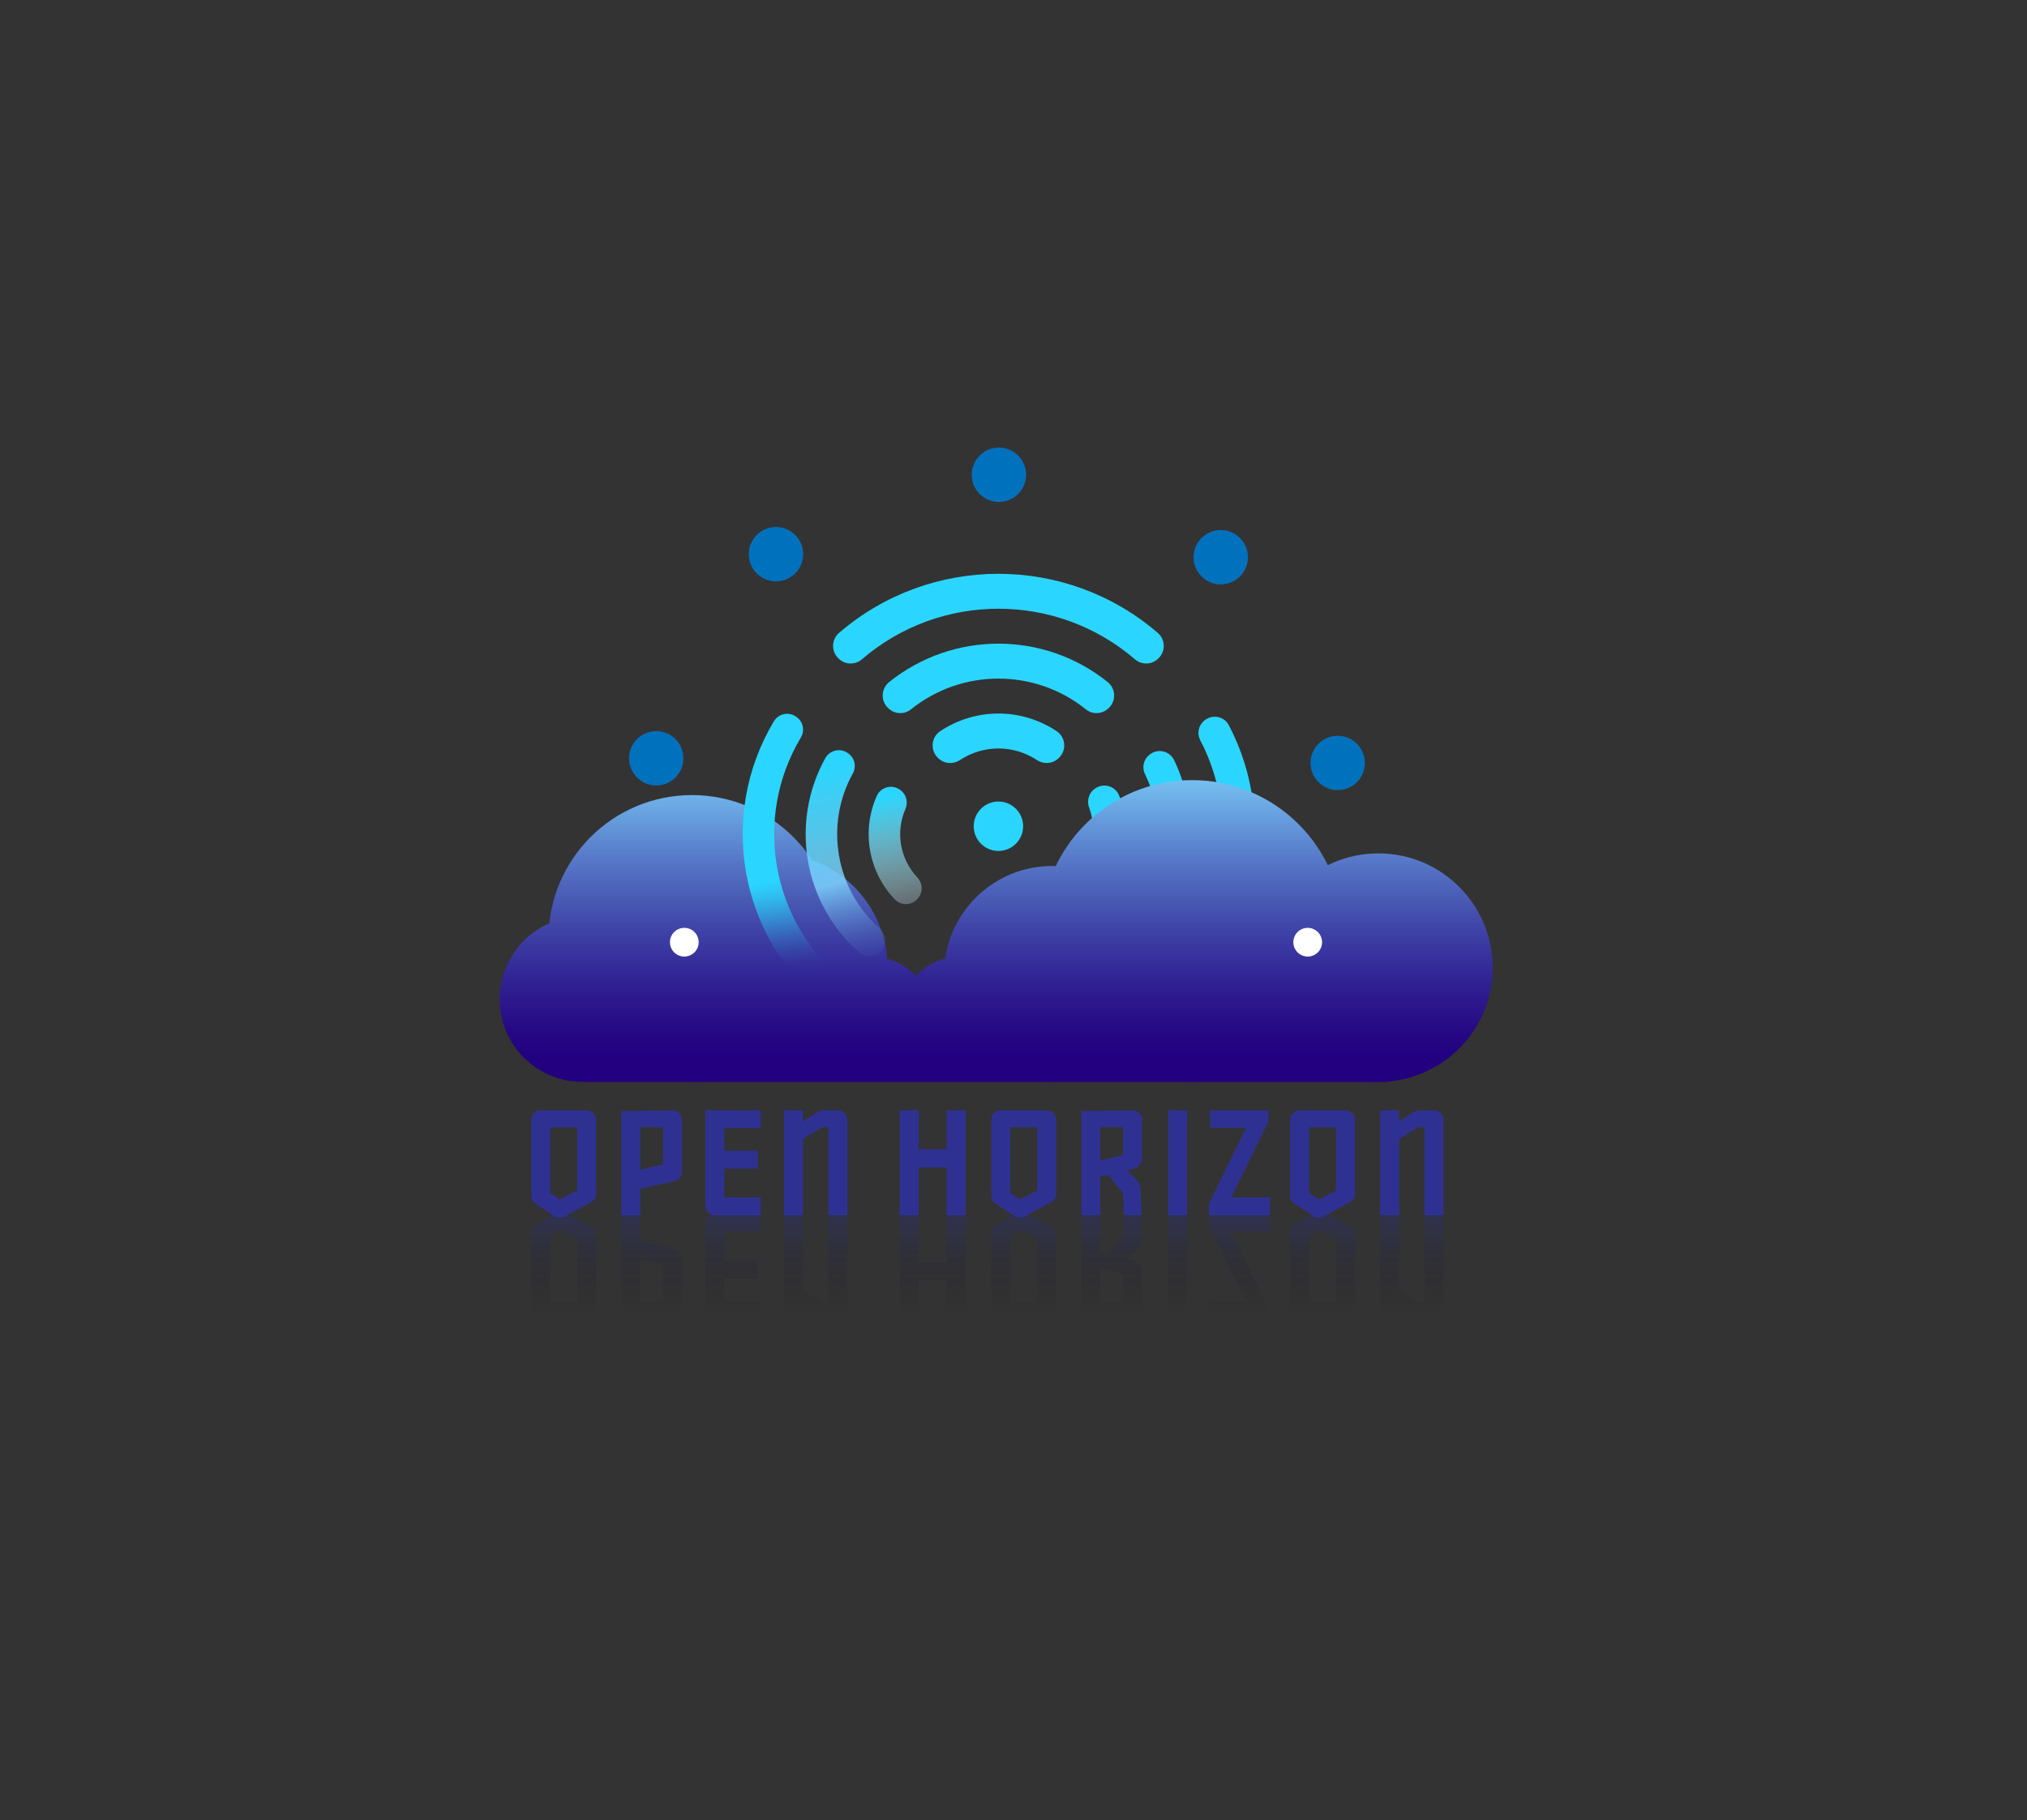 <?xml version="1.0" encoding="utf-8"?>
<!-- Generator: Adobe Illustrator 24.0.0, SVG Export Plug-In . SVG Version: 6.00 Build 0)  -->
<svg version="1.1" xmlns="http://www.w3.org/2000/svg" xmlns:xlink="http://www.w3.org/1999/xlink" x="0px" y="0px"
	 viewBox="0 0 2572 2310" style="enable-background:new 0 0 2572 2310;" xml:space="preserve">
<rect x="0" y="0" width="2572" height="2310" fill="#333333" stroke="none"/>
<style type="text/css">
	.st0{fill:#2AD6FF;}
	.st1{opacity:0.57;}
	.st2{fill:url(#SVGID_1_);}
	.st3{fill:url(#SVGID_2_);}
	.st4{fill:url(#SVGID_3_);}
	.st5{fill:url(#SVGID_4_);}
	.st6{fill:url(#SVGID_5_);}
	.st7{fill:url(#SVGID_6_);}
	.st8{fill:url(#SVGID_7_);}
	.st9{fill:url(#SVGID_8_);}
	.st10{fill:url(#SVGID_9_);}
	.st11{fill:url(#SVGID_10_);}
	.st12{fill:url(#SVGID_11_);}
	.st13{fill:url(#SVGID_12_);}
	.st14{fill:url(#SVGID_13_);}
	.st15{fill:url(#SVGID_14_);}
	.st16{fill:url(#SVGID_15_);}
	.st17{fill:url(#SVGID_16_);}
	.st18{fill:url(#SVGID_17_);}
	.st19{fill:url(#SVGID_18_);}
	.st20{fill:url(#SVGID_19_);}
	.st21{fill:url(#SVGID_20_);}
	.st22{fill:#2E3192;}
	.st23{fill:url(#SVGID_21_);}
	.st24{fill:url(#SVGID_22_);}
	.st25{fill:url(#SVGID_23_);}
	.st26{fill:#0071BC;}
	.st27{fill:#FFFFFF;}
</style>
<g id="Layer_6">
	<g>
		<path class="st0" d="M1445.78,1278.91l-0.34-0.54c-5.57-8.93-3.35-20.66,5.14-26.88c97.93-71.7,128.76-204.63,72.38-312.13
			c-4.89-9.32-1.71-20.83,7.21-26.4l0.55-0.35c9.93-6.19,23.06-2.68,28.5,7.67c65.85,125.45,29.87,280.61-84.48,364.27
			C1465.31,1291.47,1451.97,1288.84,1445.78,1278.91z"/>
		<path class="st0" d="M1402.26,1209.1l-0.35-0.56c-5.42-8.7-3.49-20.12,4.58-26.45c60.36-47.37,79.69-130.72,46.33-199.83
			c-4.46-9.23-1.17-20.34,7.53-25.77l0.56-0.35c10.22-6.37,23.66-2.4,28.89,8.45c41.62,86.34,17.48,190.43-57.88,249.63
			C1422.45,1221.67,1408.63,1219.32,1402.26,1209.1z"/>
		<path class="st0" d="M1358.43,1138.81l-0.35-0.56c-5.15-8.26-3.53-18.87,3.53-25.57c23.71-22.49,31.75-57.19,20.36-87.83
			c-3.39-9.12-0.17-19.37,8.09-24.51l0.56-0.35c10.73-6.69,24.98-2,29.47,9.81c17.65,46.43,5.4,99.27-30.88,133.19
			C1379.98,1151.61,1365.12,1149.54,1358.43,1138.81z"/>
	</g>
</g>
<g id="Layer_5">
	<g class="st1">
		<linearGradient id="SVGID_1_" gradientUnits="userSpaceOnUse" x1="715.221" y1="1496.705" x2="715.221" y2="1667.626">
			<stop  offset="0.047" style="stop-color:#2B2E8A"/>
			<stop  offset="0.392" style="stop-color:#282A7F;stop-opacity:0.4"/>
			<stop  offset="0.589" style="stop-color:#18194B;stop-opacity:0.27"/>
			<stop  offset="0.771" style="stop-color:#0B0B22;stop-opacity:0.151"/>
			<stop  offset="0.913" style="stop-color:#030309;stop-opacity:0.057"/>
			<stop  offset="1" style="stop-color:#000000;stop-opacity:0"/>
		</linearGradient>
		<path class="st2" d="M756.39,1661.86c0,1.12-0.22,2.36-0.65,3.73c-0.44,1.37-1.15,2.68-2.15,3.92c-1,1.24-2.24,2.3-3.73,3.17
			c-1.49,0.87-3.36,1.31-5.6,1.31h-58.07c-2.24,0-4.11-0.44-5.6-1.31c-1.49-0.87-2.74-1.93-3.73-3.17c-1-1.25-1.71-2.55-2.15-3.92
			c-0.44-1.37-0.65-2.61-0.65-3.73v-96.36c0-2.12,0.47-4.05,1.4-5.79c0.93-1.74,2.21-3.11,3.83-4.11l25.4-16.62
			c1.37-0.87,3.24-1.31,5.6-1.31c1.74,0,3.55,0.44,5.42,1.31l33.43,17.74c1.74,1,3.42,2.43,5.04,4.29c1.62,1.87,2.36,4.11,2.24,6.72
			V1661.86z M710.64,1560.84l-12.51,8.22v83.47h34.17v-80.48L710.64,1560.84z"/>
		<linearGradient id="SVGID_2_" gradientUnits="userSpaceOnUse" x1="826.88" y1="1496.705" x2="826.88" y2="1667.626">
			<stop  offset="0.047" style="stop-color:#2B2E8A"/>
			<stop  offset="0.392" style="stop-color:#282A7F;stop-opacity:0.4"/>
			<stop  offset="0.589" style="stop-color:#18194B;stop-opacity:0.27"/>
			<stop  offset="0.771" style="stop-color:#0B0B22;stop-opacity:0.151"/>
			<stop  offset="0.913" style="stop-color:#030309;stop-opacity:0.057"/>
			<stop  offset="1" style="stop-color:#000000;stop-opacity:0"/>
		</linearGradient>
		<path class="st3" d="M812.41,1540.86v33.8l40.9,8.78c4.36,0.75,7.47,2.43,9.34,5.04c1.87,2.61,2.8,4.98,2.8,7.1v66.29
			c0,1.12-0.22,2.36-0.65,3.73c-0.44,1.37-1.15,2.68-2.15,3.92c-1,1.24-2.24,2.3-3.73,3.17c-1.49,0.87-3.36,1.31-5.6,1.31
			l-64.98-0.93v-132.21H812.41z M841.35,1605.47l-28.94-7.1v54.15h28.94V1605.47z"/>
		<linearGradient id="SVGID_3_" gradientUnits="userSpaceOnUse" x1="930.145" y1="1496.705" x2="930.145" y2="1667.626">
			<stop  offset="0.047" style="stop-color:#2B2E8A"/>
			<stop  offset="0.392" style="stop-color:#282A7F;stop-opacity:0.4"/>
			<stop  offset="0.589" style="stop-color:#18194B;stop-opacity:0.27"/>
			<stop  offset="0.771" style="stop-color:#0B0B22;stop-opacity:0.151"/>
			<stop  offset="0.913" style="stop-color:#030309;stop-opacity:0.057"/>
			<stop  offset="1" style="stop-color:#000000;stop-opacity:0"/>
		</linearGradient>
		<path class="st4" d="M895.6,1549.26c0.43-1.37,1.15-2.68,2.15-3.92c0.99-1.25,2.24-2.3,3.73-3.17c1.49-0.87,3.36-1.31,5.6-1.31
			h58.26v22.59h-46.31v36.6h42.58v22.59h-42.58v28.76h46.31V1674h-70.4v-121C894.95,1551.88,895.16,1550.63,895.6,1549.26z"/>
		<linearGradient id="SVGID_4_" gradientUnits="userSpaceOnUse" x1="1034.995" y1="1496.705" x2="1034.995" y2="1667.626">
			<stop  offset="0.047" style="stop-color:#2B2E8A"/>
			<stop  offset="0.392" style="stop-color:#282A7F;stop-opacity:0.4"/>
			<stop  offset="0.589" style="stop-color:#18194B;stop-opacity:0.27"/>
			<stop  offset="0.771" style="stop-color:#0B0B22;stop-opacity:0.151"/>
			<stop  offset="0.913" style="stop-color:#030309;stop-opacity:0.057"/>
			<stop  offset="1" style="stop-color:#000000;stop-opacity:0"/>
		</linearGradient>
		<path class="st5" d="M1018.75,1674h-23.9v-133.14h24.09v96.73l24.28,14.94h7.84v-111.67h24.09v121c0,1.12-0.22,2.36-0.65,3.73
			c-0.44,1.37-1.15,2.68-2.15,3.92c-1,1.24-2.24,2.3-3.73,3.17c-1.49,0.87-3.36,1.31-5.6,1.31h-15.87c-4.85,0-9.34-1.43-13.44-4.29
			l-14.19-9.52h-0.75V1674z"/>
		<linearGradient id="SVGID_5_" gradientUnits="userSpaceOnUse" x1="1183.447" y1="1496.705" x2="1183.447" y2="1667.626">
			<stop  offset="0.047" style="stop-color:#2B2E8A"/>
			<stop  offset="0.392" style="stop-color:#282A7F;stop-opacity:0.4"/>
			<stop  offset="0.589" style="stop-color:#18194B;stop-opacity:0.27"/>
			<stop  offset="0.771" style="stop-color:#0B0B22;stop-opacity:0.151"/>
			<stop  offset="0.913" style="stop-color:#030309;stop-opacity:0.057"/>
			<stop  offset="1" style="stop-color:#000000;stop-opacity:0"/>
		</linearGradient>
		<path class="st6" d="M1201.19,1674v-49.49h-35.48V1674h-24.09v-133.14h24.09v60.5h35.48v-60.5h24.09V1674H1201.19z"/>
		<linearGradient id="SVGID_6_" gradientUnits="userSpaceOnUse" x1="1298.948" y1="1496.705" x2="1298.948" y2="1667.626">
			<stop  offset="0.047" style="stop-color:#2B2E8A"/>
			<stop  offset="0.392" style="stop-color:#282A7F;stop-opacity:0.4"/>
			<stop  offset="0.589" style="stop-color:#18194B;stop-opacity:0.27"/>
			<stop  offset="0.771" style="stop-color:#0B0B22;stop-opacity:0.151"/>
			<stop  offset="0.913" style="stop-color:#030309;stop-opacity:0.057"/>
			<stop  offset="1" style="stop-color:#000000;stop-opacity:0"/>
		</linearGradient>
		<path class="st7" d="M1340.12,1661.86c0,1.12-0.22,2.36-0.65,3.73c-0.44,1.37-1.15,2.68-2.15,3.92c-1,1.24-2.24,2.3-3.73,3.17
			c-1.49,0.87-3.36,1.31-5.6,1.31h-58.07c-2.24,0-4.11-0.44-5.6-1.31c-1.49-0.87-2.74-1.93-3.73-3.17c-1-1.25-1.71-2.55-2.15-3.92
			c-0.44-1.37-0.65-2.61-0.65-3.73v-96.36c0-2.12,0.47-4.05,1.4-5.79c0.93-1.74,2.21-3.11,3.83-4.11l25.4-16.62
			c1.37-0.87,3.24-1.31,5.6-1.31c1.74,0,3.55,0.44,5.42,1.31l33.43,17.74c1.74,1,3.42,2.43,5.04,4.29c1.62,1.87,2.36,4.11,2.24,6.72
			V1661.86z M1294.37,1560.84l-12.51,8.22v83.47h34.17v-80.48L1294.37,1560.84z"/>
		<linearGradient id="SVGID_7_" gradientUnits="userSpaceOnUse" x1="1410.607" y1="1496.705" x2="1410.607" y2="1667.626">
			<stop  offset="0.047" style="stop-color:#2B2E8A"/>
			<stop  offset="0.392" style="stop-color:#282A7F;stop-opacity:0.4"/>
			<stop  offset="0.589" style="stop-color:#18194B;stop-opacity:0.27"/>
			<stop  offset="0.771" style="stop-color:#0B0B22;stop-opacity:0.151"/>
			<stop  offset="0.913" style="stop-color:#030309;stop-opacity:0.057"/>
			<stop  offset="1" style="stop-color:#000000;stop-opacity:0"/>
		</linearGradient>
		<path class="st8" d="M1448.23,1540.86l-0.93,32.68c-0.25,4.6-1.93,8.59-5.04,11.95l-13.82,14.57l-0.93-2.8l9.52,2.24
			c4.23,0.99,7.31,2.8,9.24,5.41c1.93,2.62,2.89,4.98,2.89,7.1v49.86c0,1.12-0.22,2.36-0.65,3.73c-0.44,1.37-1.15,2.68-2.15,3.92
			c-1,1.24-2.24,2.3-3.73,3.17c-1.49,0.87-3.36,1.31-5.6,1.31l-64.98-0.93v-132.21h24.09v55.46l-4.48-7.47l18.3,4.11l-7.28,2.99
			l22.41-26.89l0.93-28.2H1448.23z M1425.08,1617.05l-28.94-6.91v42.39h28.94V1617.05z"/>
		<linearGradient id="SVGID_8_" gradientUnits="userSpaceOnUse" x1="1494.264" y1="1496.705" x2="1494.264" y2="1667.626">
			<stop  offset="0.047" style="stop-color:#2B2E8A"/>
			<stop  offset="0.392" style="stop-color:#282A7F;stop-opacity:0.4"/>
			<stop  offset="0.589" style="stop-color:#18194B;stop-opacity:0.27"/>
			<stop  offset="0.771" style="stop-color:#0B0B22;stop-opacity:0.151"/>
			<stop  offset="0.913" style="stop-color:#030309;stop-opacity:0.057"/>
			<stop  offset="1" style="stop-color:#000000;stop-opacity:0"/>
		</linearGradient>
		<path class="st9" d="M1482.22,1674v-133.14h24.09V1674H1482.22z"/>
		<linearGradient id="SVGID_9_" gradientUnits="userSpaceOnUse" x1="1572.785" y1="1496.705" x2="1572.785" y2="1667.626">
			<stop  offset="0.047" style="stop-color:#2B2E8A"/>
			<stop  offset="0.392" style="stop-color:#282A7F;stop-opacity:0.4"/>
			<stop  offset="0.589" style="stop-color:#18194B;stop-opacity:0.27"/>
			<stop  offset="0.771" style="stop-color:#0B0B22;stop-opacity:0.151"/>
			<stop  offset="0.913" style="stop-color:#030309;stop-opacity:0.057"/>
			<stop  offset="1" style="stop-color:#000000;stop-opacity:0"/>
		</linearGradient>
		<path class="st10" d="M1609.57,1659.81V1674h-74.13v-22.22h45.75l-47.24-96.36v-14.57h77.68v22.59h-49.3L1609.57,1659.81z"/>
		<linearGradient id="SVGID_10_" gradientUnits="userSpaceOnUse" x1="1678.201" y1="1496.705" x2="1678.201" y2="1667.626">
			<stop  offset="0.047" style="stop-color:#2B2E8A"/>
			<stop  offset="0.392" style="stop-color:#282A7F;stop-opacity:0.4"/>
			<stop  offset="0.589" style="stop-color:#18194B;stop-opacity:0.27"/>
			<stop  offset="0.771" style="stop-color:#0B0B22;stop-opacity:0.151"/>
			<stop  offset="0.913" style="stop-color:#030309;stop-opacity:0.057"/>
			<stop  offset="1" style="stop-color:#000000;stop-opacity:0"/>
		</linearGradient>
		<path class="st11" d="M1719.37,1661.86c0,1.12-0.22,2.36-0.65,3.73c-0.44,1.37-1.15,2.68-2.15,3.92c-1,1.24-2.24,2.3-3.73,3.17
			c-1.49,0.87-3.36,1.31-5.6,1.31h-58.07c-2.24,0-4.11-0.44-5.6-1.31c-1.49-0.87-2.74-1.93-3.73-3.17c-1-1.25-1.71-2.55-2.15-3.92
			c-0.44-1.37-0.65-2.61-0.65-3.73v-96.36c0-2.12,0.47-4.05,1.4-5.79c0.93-1.74,2.21-3.11,3.83-4.11l25.4-16.62
			c1.37-0.87,3.24-1.31,5.6-1.31c1.74,0,3.55,0.44,5.42,1.31l33.43,17.74c1.74,1,3.42,2.43,5.04,4.29c1.62,1.87,2.36,4.11,2.24,6.72
			V1661.86z M1673.62,1560.84l-12.51,8.22v83.47h34.17v-80.48L1673.62,1560.84z"/>
		<linearGradient id="SVGID_11_" gradientUnits="userSpaceOnUse" x1="1791.447" y1="1496.705" x2="1791.447" y2="1667.626">
			<stop  offset="0.047" style="stop-color:#2B2E8A"/>
			<stop  offset="0.392" style="stop-color:#282A7F;stop-opacity:0.4"/>
			<stop  offset="0.589" style="stop-color:#18194B;stop-opacity:0.27"/>
			<stop  offset="0.771" style="stop-color:#0B0B22;stop-opacity:0.151"/>
			<stop  offset="0.913" style="stop-color:#030309;stop-opacity:0.057"/>
			<stop  offset="1" style="stop-color:#000000;stop-opacity:0"/>
		</linearGradient>
		<path class="st12" d="M1775.2,1674h-23.9v-133.14h24.09v96.73l24.28,14.94h7.84v-111.67h24.09v121c0,1.12-0.22,2.36-0.65,3.73
			c-0.44,1.37-1.15,2.68-2.15,3.92c-1,1.24-2.24,2.3-3.73,3.17c-1.49,0.87-3.36,1.31-5.6,1.31h-15.87c-4.85,0-9.34-1.43-13.44-4.29
			l-14.19-9.52h-0.75V1674z"/>
	</g>
	<linearGradient id="SVGID_12_" gradientUnits="userSpaceOnUse" x1="1250.5" y1="959.217" x2="1250.5" y2="1343.976">
		<stop  offset="0" style="stop-color:#7FD6FF"/>
		<stop  offset="0.066" style="stop-color:#77C3F4"/>
		<stop  offset="0.32" style="stop-color:#597ECB"/>
		<stop  offset="0.55" style="stop-color:#4148AA"/>
		<stop  offset="0.747" style="stop-color:#302193"/>
		<stop  offset="0.903" style="stop-color:#260984"/>
		<stop  offset="1" style="stop-color:#22007F"/>
	</linearGradient>
	<rect x="742" y="1283" class="st13" width="1017" height="90"/>
	<linearGradient id="SVGID_13_" gradientUnits="userSpaceOnUse" x1="878" y1="959.217" x2="878" y2="1343.976">
		<stop  offset="0" style="stop-color:#7FD6FF"/>
		<stop  offset="0.066" style="stop-color:#77C3F4"/>
		<stop  offset="0.32" style="stop-color:#597ECB"/>
		<stop  offset="0.55" style="stop-color:#4148AA"/>
		<stop  offset="0.747" style="stop-color:#302193"/>
		<stop  offset="0.903" style="stop-color:#260984"/>
		<stop  offset="1" style="stop-color:#22007F"/>
	</linearGradient>
	<circle class="st14" cx="878" cy="1191" r="182"/>
	<linearGradient id="SVGID_14_" gradientUnits="userSpaceOnUse" x1="1512.5" y1="959.217" x2="1512.5" y2="1343.976">
		<stop  offset="0" style="stop-color:#7FD6FF"/>
		<stop  offset="0.066" style="stop-color:#77C3F4"/>
		<stop  offset="0.32" style="stop-color:#597ECB"/>
		<stop  offset="0.55" style="stop-color:#4148AA"/>
		<stop  offset="0.747" style="stop-color:#302193"/>
		<stop  offset="0.903" style="stop-color:#260984"/>
		<stop  offset="1" style="stop-color:#22007F"/>
	</linearGradient>
	<circle class="st15" cx="1512.5" cy="1181.5" r="191.5"/>
	<linearGradient id="SVGID_15_" gradientUnits="userSpaceOnUse" x1="739" y1="959.217" x2="739" y2="1343.976">
		<stop  offset="0" style="stop-color:#7FD6FF"/>
		<stop  offset="0.066" style="stop-color:#77C3F4"/>
		<stop  offset="0.32" style="stop-color:#597ECB"/>
		<stop  offset="0.55" style="stop-color:#4148AA"/>
		<stop  offset="0.747" style="stop-color:#302193"/>
		<stop  offset="0.903" style="stop-color:#260984"/>
		<stop  offset="1" style="stop-color:#22007F"/>
	</linearGradient>
	<circle class="st16" cx="739" cy="1268" r="105"/>
	<linearGradient id="SVGID_16_" gradientUnits="userSpaceOnUse" x1="1749" y1="959.217" x2="1749" y2="1343.976">
		<stop  offset="0" style="stop-color:#7FD6FF"/>
		<stop  offset="0.066" style="stop-color:#77C3F4"/>
		<stop  offset="0.32" style="stop-color:#597ECB"/>
		<stop  offset="0.55" style="stop-color:#4148AA"/>
		<stop  offset="0.747" style="stop-color:#302193"/>
		<stop  offset="0.903" style="stop-color:#260984"/>
		<stop  offset="1" style="stop-color:#22007F"/>
	</linearGradient>
	<circle class="st17" cx="1749" cy="1228" r="145"/>
	<linearGradient id="SVGID_17_" gradientUnits="userSpaceOnUse" x1="1335" y1="959.217" x2="1335" y2="1343.976">
		<stop  offset="0" style="stop-color:#7FD6FF"/>
		<stop  offset="0.066" style="stop-color:#77C3F4"/>
		<stop  offset="0.32" style="stop-color:#597ECB"/>
		<stop  offset="0.55" style="stop-color:#4148AA"/>
		<stop  offset="0.747" style="stop-color:#302193"/>
		<stop  offset="0.903" style="stop-color:#260984"/>
		<stop  offset="1" style="stop-color:#22007F"/>
	</linearGradient>
	<circle class="st18" cx="1335" cy="1236" r="137"/>
	<linearGradient id="SVGID_18_" gradientUnits="userSpaceOnUse" x1="981.5" y1="959.217" x2="981.5" y2="1343.976">
		<stop  offset="0" style="stop-color:#7FD6FF"/>
		<stop  offset="0.066" style="stop-color:#77C3F4"/>
		<stop  offset="0.32" style="stop-color:#597ECB"/>
		<stop  offset="0.55" style="stop-color:#4148AA"/>
		<stop  offset="0.747" style="stop-color:#302193"/>
		<stop  offset="0.903" style="stop-color:#260984"/>
		<stop  offset="1" style="stop-color:#22007F"/>
	</linearGradient>
	<circle class="st19" cx="981.5" cy="1227.5" r="144.5"/>
	<linearGradient id="SVGID_19_" gradientUnits="userSpaceOnUse" x1="1105" y1="959.217" x2="1105" y2="1343.976">
		<stop  offset="0" style="stop-color:#7FD6FF"/>
		<stop  offset="0.066" style="stop-color:#77C3F4"/>
		<stop  offset="0.32" style="stop-color:#597ECB"/>
		<stop  offset="0.55" style="stop-color:#4148AA"/>
		<stop  offset="0.747" style="stop-color:#302193"/>
		<stop  offset="0.903" style="stop-color:#260984"/>
		<stop  offset="1" style="stop-color:#22007F"/>
	</linearGradient>
	<circle class="st20" cx="1105" cy="1293" r="79"/>
	<linearGradient id="SVGID_20_" gradientUnits="userSpaceOnUse" x1="1219" y1="959.217" x2="1219" y2="1343.976">
		<stop  offset="0" style="stop-color:#7FD6FF"/>
		<stop  offset="0.066" style="stop-color:#77C3F4"/>
		<stop  offset="0.32" style="stop-color:#597ECB"/>
		<stop  offset="0.55" style="stop-color:#4148AA"/>
		<stop  offset="0.747" style="stop-color:#302193"/>
		<stop  offset="0.903" style="stop-color:#260984"/>
		<stop  offset="1" style="stop-color:#22007F"/>
	</linearGradient>
	<circle class="st21" cx="1219" cy="1293" r="79"/>
	<g>
		<path class="st22" d="M756.39,1515.25c0.12,2.61-0.62,4.86-2.24,6.72c-1.62,1.87-3.3,3.3-5.04,4.29l-33.43,17.74
			c-1.87,0.87-3.67,1.31-5.42,1.31c-2.37,0-4.23-0.44-5.6-1.31l-25.4-16.62c-1.62-1-2.89-2.36-3.83-4.11
			c-0.93-1.74-1.4-3.67-1.4-5.79v-96.36c0-1.12,0.22-2.36,0.65-3.73c0.43-1.37,1.15-2.68,2.15-3.92c1-1.24,2.24-2.3,3.73-3.17
			c1.49-0.87,3.36-1.31,5.6-1.31h58.07c2.24,0,4.11,0.44,5.6,1.31c1.49,0.87,2.74,1.93,3.73,3.17c0.99,1.25,1.71,2.55,2.15,3.92
			c0.43,1.37,0.65,2.61,0.65,3.73V1515.25z M732.3,1510.96v-80.48h-34.17v83.47l12.51,8.22L732.3,1510.96z"/>
		<path class="st22" d="M788.32,1542.14v-132.21l64.98-0.93c2.24,0,4.11,0.44,5.6,1.31c1.49,0.87,2.74,1.93,3.73,3.17
			c0.99,1.25,1.71,2.55,2.15,3.92c0.43,1.37,0.65,2.61,0.65,3.73v66.29c0,2.12-0.93,4.48-2.8,7.1c-1.87,2.61-4.98,4.29-9.34,5.04
			l-40.9,8.78v33.8H788.32z M841.35,1430.47h-28.94v54.15l28.94-7.1V1430.47z"/>
		<path class="st22" d="M894.95,1530v-121h70.4v22.59h-46.31v28.76h42.58v22.6h-42.58v36.6h46.31v22.6h-58.26
			c-2.24,0-4.11-0.43-5.6-1.31c-1.49-0.87-2.74-1.93-3.73-3.17c-1-1.24-1.71-2.55-2.15-3.92
			C895.16,1532.37,894.95,1531.12,894.95,1530z"/>
		<path class="st22" d="M1018.75,1422.82h0.75l14.19-9.52c4.11-2.86,8.59-4.29,13.44-4.29h15.87c2.24,0,4.11,0.44,5.6,1.31
			c1.49,0.87,2.74,1.93,3.73,3.17c1,1.25,1.71,2.55,2.15,3.92c0.43,1.37,0.65,2.61,0.65,3.73v121h-24.09v-111.67h-7.84l-24.28,14.94
			v96.73h-24.09V1409h23.9V1422.82z"/>
		<path class="st22" d="M1225.28,1409v133.14h-24.09v-60.5h-35.48v60.5h-24.09V1409h24.09v49.48h35.48V1409H1225.28z"/>
		<path class="st22" d="M1340.12,1515.25c0.12,2.61-0.62,4.86-2.24,6.72c-1.62,1.87-3.3,3.3-5.04,4.29l-33.43,17.74
			c-1.87,0.87-3.67,1.31-5.42,1.31c-2.37,0-4.23-0.44-5.6-1.31l-25.4-16.62c-1.62-1-2.89-2.36-3.83-4.11
			c-0.93-1.74-1.4-3.67-1.4-5.79v-96.36c0-1.12,0.22-2.36,0.65-3.73c0.43-1.37,1.15-2.68,2.15-3.92c1-1.24,2.24-2.3,3.73-3.17
			c1.49-0.87,3.36-1.31,5.6-1.31h58.07c2.24,0,4.11,0.44,5.6,1.31c1.49,0.87,2.74,1.93,3.73,3.17c0.99,1.25,1.71,2.55,2.15,3.92
			c0.43,1.37,0.65,2.61,0.65,3.73V1515.25z M1316.03,1510.96v-80.48h-34.17v83.47l12.51,8.22L1316.03,1510.96z"/>
		<path class="st22" d="M1426.01,1542.14l-0.93-28.2l-22.41-26.89l7.28,2.99l-18.3,4.11l4.48-7.47v55.46h-24.09v-132.21l64.98-0.93
			c2.24,0,4.11,0.44,5.6,1.31c1.49,0.87,2.74,1.93,3.73,3.17c0.99,1.25,1.71,2.55,2.15,3.92c0.43,1.37,0.65,2.61,0.65,3.73V1471
			c0,2.12-0.97,4.48-2.89,7.1c-1.93,2.61-5.01,4.42-9.24,5.42l-9.52,2.24l0.93-2.8l13.82,14.57c3.11,3.36,4.79,7.35,5.04,11.95
			l0.93,32.68H1426.01z M1425.08,1430.47h-28.94v42.39l28.94-6.91V1430.47z"/>
		<path class="st22" d="M1506.31,1409v133.14h-24.09V1409H1506.31z"/>
		<path class="st22" d="M1562.33,1519.55h49.3v22.6h-77.68v-14.57l47.24-96.36h-45.75V1409h74.13v14.19L1562.33,1519.55z"/>
		<path class="st22" d="M1719.37,1515.25c0.12,2.61-0.62,4.86-2.24,6.72c-1.62,1.87-3.3,3.3-5.04,4.29l-33.43,17.74
			c-1.87,0.87-3.67,1.31-5.42,1.31c-2.37,0-4.23-0.44-5.6-1.31l-25.4-16.62c-1.62-1-2.89-2.36-3.83-4.11
			c-0.93-1.74-1.4-3.67-1.4-5.79v-96.36c0-1.12,0.22-2.36,0.65-3.73c0.43-1.37,1.15-2.68,2.15-3.92c1-1.24,2.24-2.3,3.73-3.17
			c1.49-0.87,3.36-1.31,5.6-1.31h58.07c2.24,0,4.11,0.44,5.6,1.31c1.49,0.87,2.74,1.93,3.73,3.17c0.99,1.25,1.71,2.55,2.15,3.92
			c0.43,1.37,0.65,2.61,0.65,3.73V1515.25z M1695.28,1510.96v-80.48h-34.17v83.47l12.51,8.22L1695.28,1510.96z"/>
		<path class="st22" d="M1775.2,1422.82h0.75l14.19-9.52c4.11-2.86,8.59-4.29,13.44-4.29h15.87c2.24,0,4.11,0.44,5.6,1.31
			c1.49,0.87,2.74,1.93,3.73,3.17c1,1.25,1.71,2.55,2.15,3.92c0.43,1.37,0.65,2.61,0.65,3.73v121h-24.09v-111.67h-7.84l-24.28,14.94
			v96.73h-24.09V1409h23.9V1422.82z"/>
	</g>
</g>
<g id="Layer_9">
</g>
<g id="Layer_11">
	<g>
		<path class="st0" d="M1470.25,835.13l-0.49,0.49c-8.05,8.05-20.96,8.58-29.58,1.15c-99.5-85.69-247.13-85.68-346.64,0.01
			c-8.62,7.43-21.53,6.9-29.58-1.15l-0.5-0.5c-8.95-8.95-8.46-23.65,1.12-31.91c116.11-100.06,288.43-100.06,404.54,0
			C1478.72,811.48,1479.2,826.18,1470.25,835.13z"/>
		<path class="st0" d="M1407.32,898.06l-0.5,0.5c-7.84,7.84-20.35,8.59-28.99,1.64c-64.67-52.04-157.24-52.03-221.92,0.01
			c-8.64,6.95-21.15,6.2-28.99-1.64l-0.5-0.5c-9.21-9.21-8.31-24.35,1.84-32.51c80.82-64.96,196.42-64.96,277.22-0.01
			C1415.63,873.71,1416.53,888.85,1407.32,898.06z"/>
		<path class="st0" d="M1343.96,961.43l-0.51,0.51c-7.44,7.44-19.03,8.33-27.81,2.53c-29.5-19.49-68.04-19.49-97.54,0.01
			c-8.78,5.8-20.37,4.92-27.81-2.53l-0.51-0.51c-9.67-9.67-8.22-25.84,3.14-33.46c44.62-29.95,103.29-29.95,147.91-0.01
			C1352.18,935.59,1353.63,951.76,1343.96,961.43z"/>
		<path class="st0" d="M1289.03,1026.36c12.26,12.26,12.25,32.09,0,44.34c-12.25,12.25-32.08,12.26-44.34,0
			c-12.25-12.25-12.24-32.08,0.01-44.33C1256.95,1014.12,1276.78,1014.11,1289.03,1026.36z"/>
	</g>
	<g>
		<linearGradient id="SVGID_21_" gradientUnits="userSpaceOnUse" x1="969.907" y1="893.633" x2="1019.023" y2="1232.982">
			<stop  offset="0.649" style="stop-color:#2AD6FF"/>
			<stop  offset="0.703" style="stop-color:#2AD2FC;stop-opacity:0.846"/>
			<stop  offset="0.758" style="stop-color:#2AC6F4;stop-opacity:0.69"/>
			<stop  offset="0.813" style="stop-color:#2BB2E7;stop-opacity:0.533"/>
			<stop  offset="0.868" style="stop-color:#2C95D4;stop-opacity:0.375"/>
			<stop  offset="0.924" style="stop-color:#2C71BC;stop-opacity:0.217"/>
			<stop  offset="0.979" style="stop-color:#2E449F;stop-opacity:0.061"/>
			<stop  offset="1" style="stop-color:#2E3192;stop-opacity:0"/>
		</linearGradient>
		<path class="st23" d="M1010.1,909.44l0.51,0.36c8.39,5.9,10.85,17.29,5.59,26.09c-60.73,101.59-37.92,232.7,53.55,307.83
			c7.93,6.51,9.45,18.06,3.55,26.45l-0.37,0.52c-6.56,9.33-19.7,11.17-28.51,3.93c-106.79-87.66-133.41-240.69-62.48-359.25
			C987.79,905.58,1000.77,902.88,1010.1,909.44z"/>
		<linearGradient id="SVGID_22_" gradientUnits="userSpaceOnUse" x1="1036.71" y1="961.847" x2="1110.384" y2="1247.614">
			<stop  offset="0.049" style="stop-color:#2AD6FF"/>
			<stop  offset="0.544" style="stop-color:#7FD6FF;stop-opacity:0.8"/>
			<stop  offset="0.823" style="stop-color:#4C6FBB;stop-opacity:0.312"/>
			<stop  offset="1" style="stop-color:#2E3192;stop-opacity:0"/>
		</linearGradient>
		<path class="st24" d="M1075.71,955.61l0.52,0.37c8.17,5.75,10.77,16.75,5.93,25.49c-36.22,65.47-21.92,147.67,34.29,197.07
			c7.51,6.6,8.77,17.83,3.02,26l-0.37,0.52c-6.76,9.6-20.34,11.14-29.16,3.39c-70.17-61.74-88.03-164.4-42.83-246.19
			C1052.8,951.99,1066.1,948.85,1075.71,955.61z"/>
		<linearGradient id="SVGID_23_" gradientUnits="userSpaceOnUse" x1="1100.061" y1="925.526" x2="1162.572" y2="1206.828">
			<stop  offset="0.302" style="stop-color:#2AD6FF"/>
			<stop  offset="0.467" style="stop-color:#69E2FF;stop-opacity:0.764"/>
			<stop  offset="0.653" style="stop-color:#A9EEFF;stop-opacity:0.497"/>
			<stop  offset="0.811" style="stop-color:#D7F7FF;stop-opacity:0.271"/>
			<stop  offset="0.931" style="stop-color:#F4FDFF;stop-opacity:0.099"/>
			<stop  offset="1" style="stop-color:#FFFFFF;stop-opacity:0"/>
		</linearGradient>
		<path class="st25" d="M1141.76,1002.09l0.53,0.37c7.76,5.46,10.34,15.61,6.54,24.31c-12.75,29.21-6.8,63.43,15.08,86.62
			c6.51,6.9,7.51,17.33,2.05,25.09l-0.37,0.53c-7.09,10.08-21.68,11.29-30.2,2.38c-33.49-35-42.55-87.1-22.86-131.35
			C1117.55,998.78,1131.68,995,1141.76,1002.09z"/>
	</g>
</g>
<g id="dots">
	<circle class="st26" cx="1267.5" cy="602.5" r="34.5"/>
	<circle class="st26" cx="984.61" cy="703.28" r="34.5"/>
	<circle class="st26" cx="832.69" cy="962.31" r="34.5"/>
	<g>
		<circle class="st27" cx="868.31" cy="1195.69" r="18.22"/>
	</g>
	<g>
		<circle class="st27" cx="1659.31" cy="1195.69" r="18.22"/>
	</g>
	<circle class="st26" cx="1697.35" cy="968.22" r="34.5"/>
	<circle class="st26" cx="1548.98" cy="707.13" r="34.5"/>
</g>
</svg>
